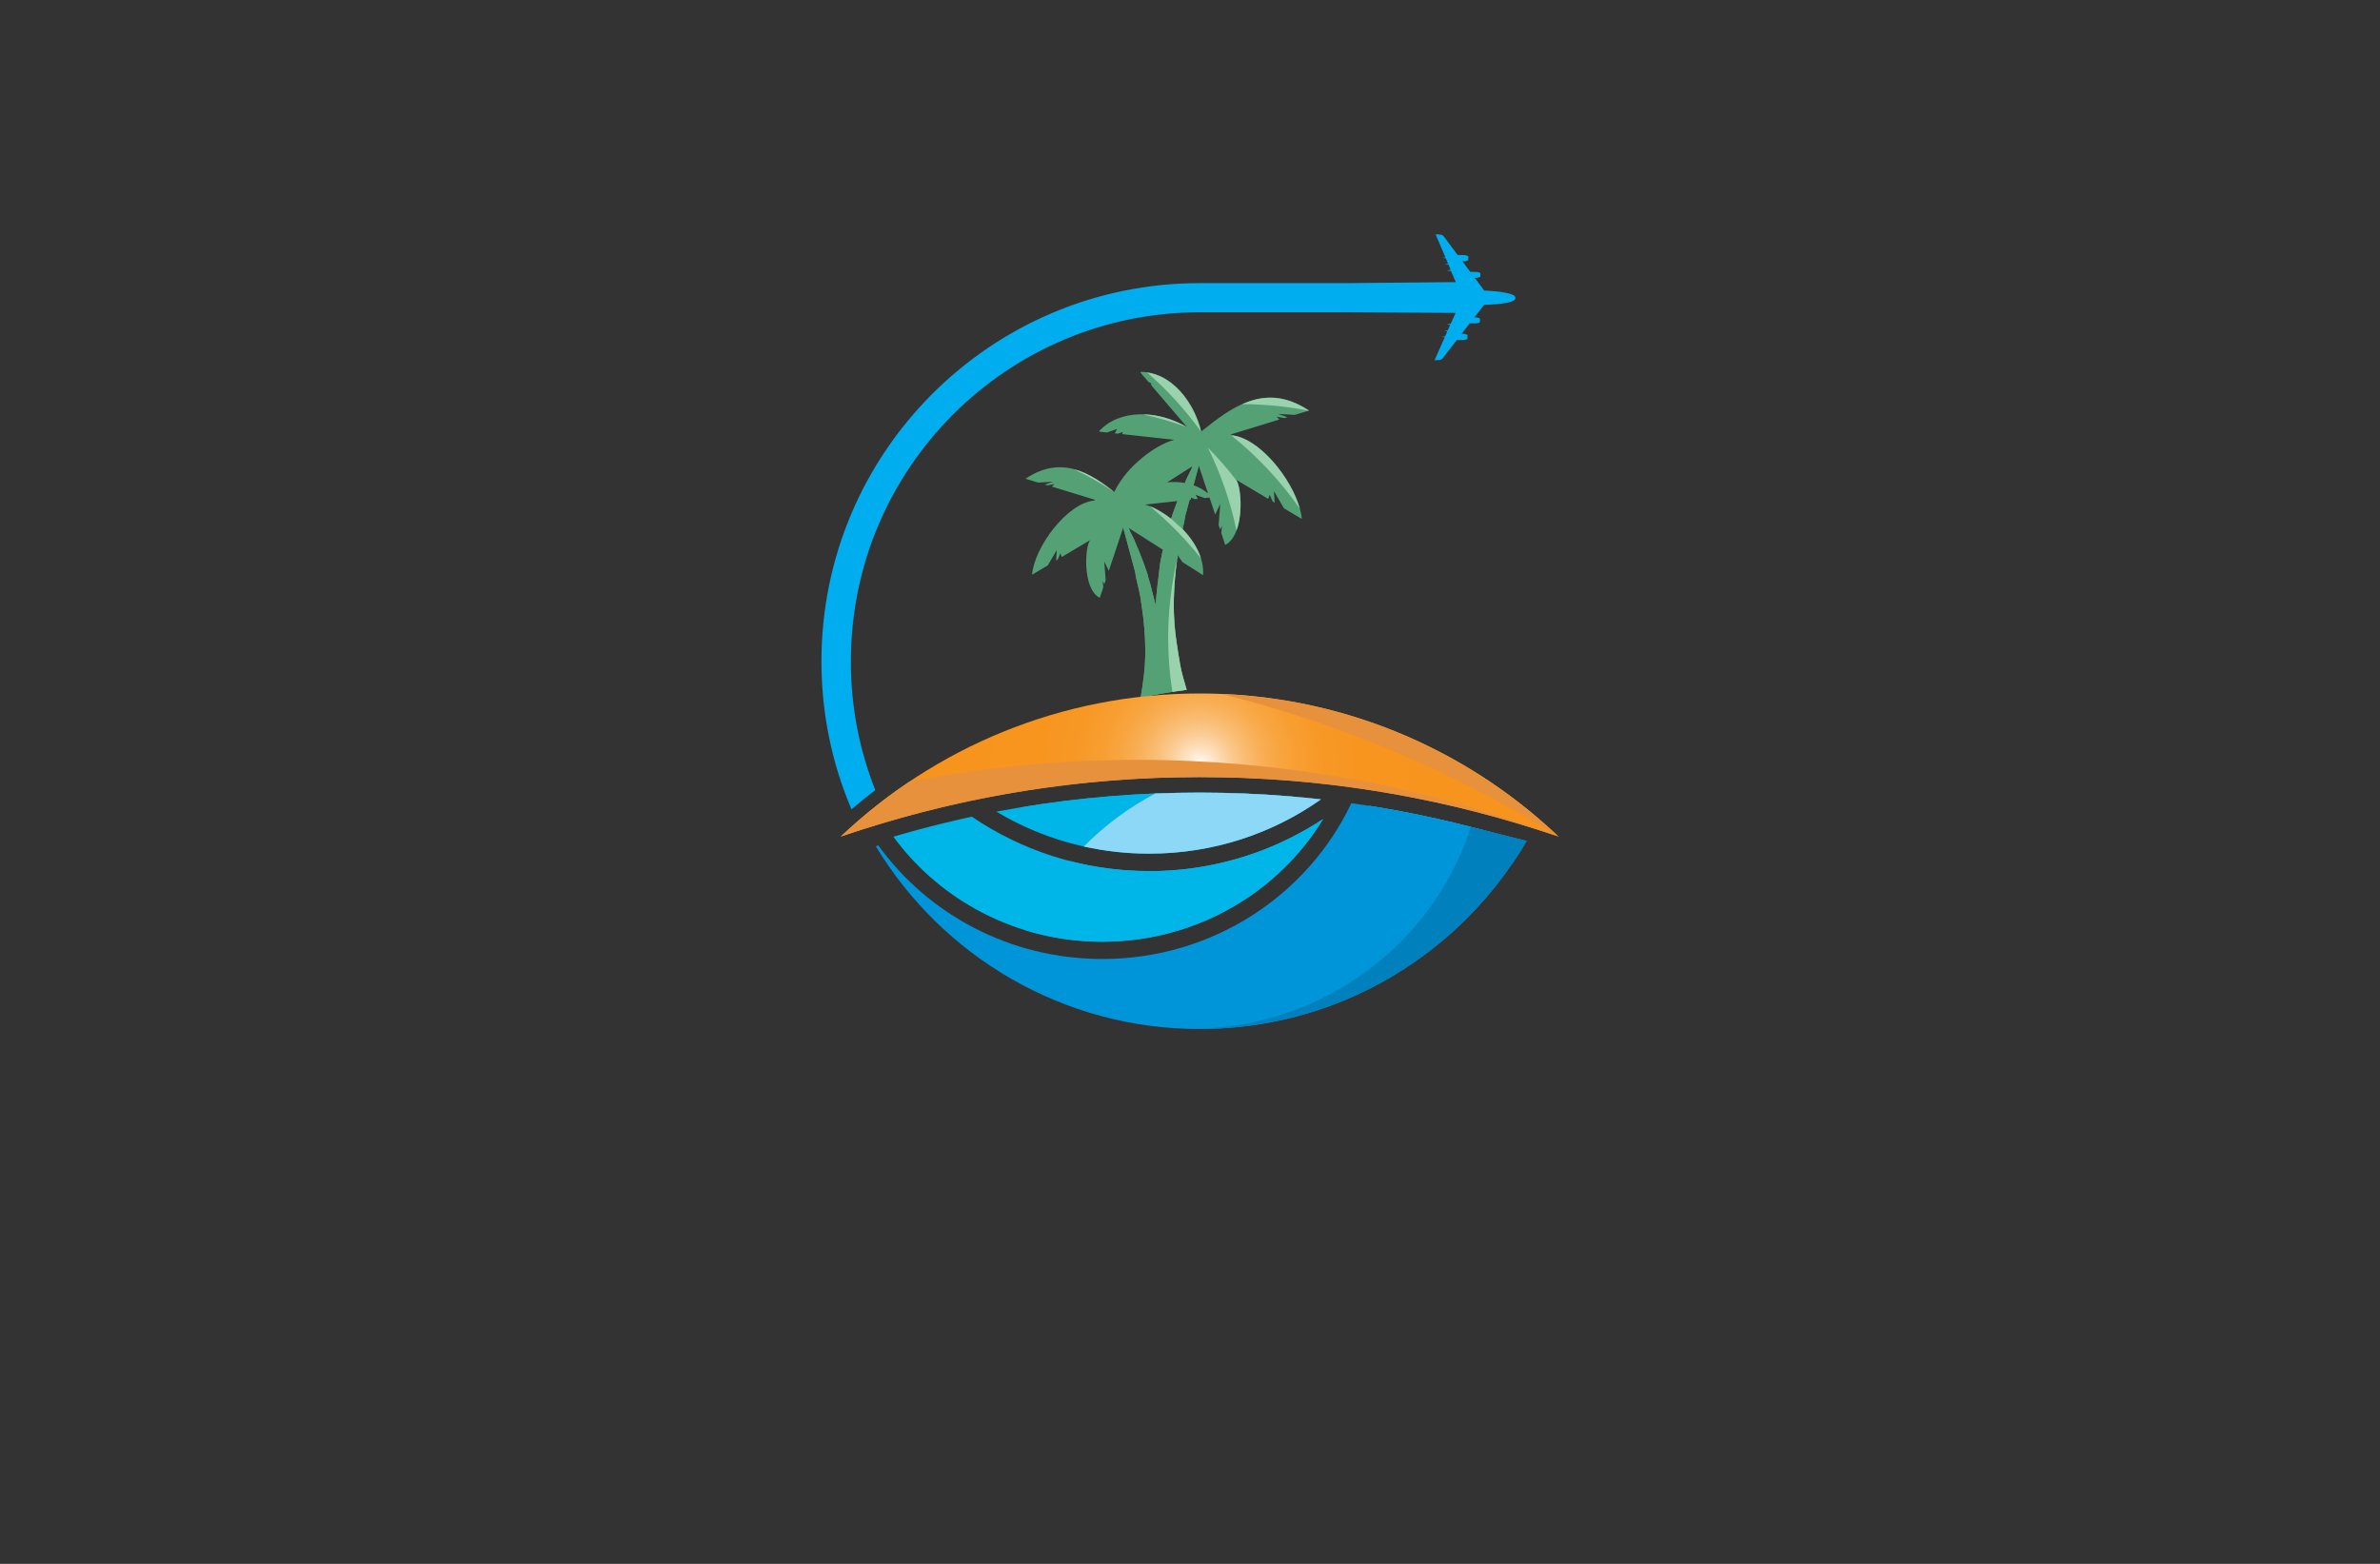 <?xml version="1.0" encoding="utf-8"?>
<!-- Generator: Adobe Illustrator 27.8.1, SVG Export Plug-In . SVG Version: 6.00 Build 0)  -->
<svg version="1.1" xmlns="http://www.w3.org/2000/svg" xmlns:xlink="http://www.w3.org/1999/xlink" x="0px" y="0px"
	 viewBox="0 0 350 230" style="enable-background:new 0 0 350 230;" xml:space="preserve">
<rect x="0" y="0" width="350" height="230" fill="#333333" stroke="none"/>
<style type="text/css">
	.st0{fill-rule:evenodd;clip-rule:evenodd;fill:#A6D63C;}
	.st1{fill-rule:evenodd;clip-rule:evenodd;fill:#00A0D1;}
	.st2{fill:#421C00;}
	.st3{fill-rule:evenodd;clip-rule:evenodd;fill:#FFFFFF;}
	.st4{fill:#699AE2;}
	.st5{fill:#3B7DC4;}
	.st6{fill:#AF7500;}
	.st7{fill:#FFDF00;}
	.st8{fill:#1A0256;}
	.st9{fill:#00594F;}
	.st10{fill:#00779B;}
	.st11{fill:#0074FF;}
	.st12{fill:#194A91;}
	.st13{fill-rule:evenodd;clip-rule:evenodd;fill:#EFEFEF;}
	.st14{fill:#044159;}
	.st15{fill:#4C2900;}
	.st16{fill:#FFFFFF;}
	.st17{fill:#FFB41F;}
	.st18{fill:#FF5A00;}
	.st19{fill:#680404;}
	.st20{fill:#03AA6F;}
	.st21{fill:#FB5968;}
	.st22{fill:#FFD24A;}
	.st23{fill:#055EBC;}
	.st24{fill:#6F6F6F;}
	.st25{fill:#454545;}
	.st26{fill:#BA1A00;}
	.st27{fill:#0071BC;}
	.st28{fill:none;stroke:#FFFFFF;stroke-width:2;stroke-miterlimit:10;}
	.st29{fill:#3D3600;}
	.st30{fill:#5B4E03;}
	.st31{fill:#685900;}
	.st32{fill:none;stroke:#2E8EFF;stroke-width:2;stroke-linecap:round;stroke-miterlimit:10;}
	.st33{fill:none;stroke:#3D3600;stroke-width:2;stroke-linecap:round;stroke-miterlimit:10;}
	.st34{fill:#6F0393;}
	.st35{fill:none;}
	.st36{fill:#96D7FF;}
	.st37{fill:#0C5100;}
	.st38{fill:#FFE856;}
	.st39{fill:#803971;}
	.st40{fill:#D3CECD;}
	.st41{fill:#4C241D;}
	.st42{fill:#EA3200;stroke:#4C241D;stroke-linecap:round;stroke-linejoin:round;stroke-miterlimit:50;}
	.st43{fill:#11930A;stroke:#4C241D;stroke-linecap:round;stroke-linejoin:round;stroke-miterlimit:50;}
	.st44{fill:#3792CF;}
	.st45{fill:#FEE36F;}
	.st46{fill:#136296;}
	.st47{fill:#EFE1CA;}
	.st48{fill:#E1F9B2;}
	.st49{fill:#F5F7B2;}
	.st50{fill:#F7EDB2;}
	.st51{fill:#FCF5EB;}
	.st52{fill:#DEFCF0;}
	.st53{fill:#53C2BA;}
	.st54{fill:#6D6D00;}
	.st55{fill:#001087;}
	.st56{fill:#F19333;}
	.st57{fill:#1554A1;}
	.st58{fill:#8E0000;}
	.st59{fill:#C46B02;}
	.st60{fill:#FFD662;}
	.st61{fill:#01539D;}
	.st62{fill:#007777;}
	.st63{fill:#3CAF47;}
	.st64{fill:#31575B;}
	.st65{fill:#7BBBFF;}
	.st66{fill:#513800;}
	.st67{fill:#009D5A;}
	.st68{fill:#C9A37C;}
	.st69{fill:#DB504A;}
	.st70{fill:#084C61;}
	.st71{opacity:0.3;fill:#BCBEC0;enable-background:new    ;}
	.st72{fill:#069A8E;}
	.st73{fill:#0A4D68;}
	.st74{fill:#190707;}
	.st75{fill:#39B54A;}
	.st76{fill:#01A9DB;}
	.st77{fill:#DF7401;}
	.st78{fill:#0F0F4F;}
	.st79{fill:#232365;}
	.st80{fill:#2169AA;}
	.st81{fill:#00828C;}
	.st82{fill:#00A4BA;}
	.st83{fill:#007CC1;}
	.st84{fill:#FF0000;}
	.st85{fill:#313341;}
	.st86{fill:#C9C9C9;}
	.st87{fill:#0C3F00;}
	.st88{fill:#00153A;}
	.st89{fill:#056168;}
	.st90{fill:#08E8FF;}
	.st91{fill:#00B7FF;}
	.st92{fill:#590060;}
	.st93{fill:#FF78DC;}
	.st94{fill-rule:evenodd;clip-rule:evenodd;fill:#00B6E8;}
	.st95{fill-rule:evenodd;clip-rule:evenodd;fill:#8DD7F7;}
	.st96{fill-rule:evenodd;clip-rule:evenodd;fill:#54A175;}
	.st97{fill-rule:evenodd;clip-rule:evenodd;fill:url(#SVGID_1_);}
	.st98{fill-rule:evenodd;clip-rule:evenodd;fill:#0094D9;}
	.st99{fill-rule:evenodd;clip-rule:evenodd;fill:#0081BE;}
	.st100{fill-rule:evenodd;clip-rule:evenodd;fill:#E7913C;}
	.st101{fill-rule:evenodd;clip-rule:evenodd;fill:#00ADEE;}
	.st102{fill-rule:evenodd;clip-rule:evenodd;fill:#9AD2AD;}
	.st103{fill:url(#SVGID_00000147899902237275830090000009899349842515706269_);}
	.st104{fill:url(#SVGID_00000161606208457386949170000004203335977690795657_);}
	.st105{fill:#1279F9;}
	.st106{fill:#00A8CE;}
	.st107{opacity:0.51;}
	.st108{fill:url(#SVGID_00000170279572272798255910000001169819320228471703_);}
	.st109{enable-background:new    ;}
	.st110{clip-path:url(#SVGID_00000076605445720175928810000010933814046508105606_);}
	
		.st111{fill:none;stroke:#00DAF9;stroke-width:2;stroke-linecap:round;stroke-linejoin:round;stroke-miterlimit:10;stroke-dasharray:4.409,4.409;}
	.st112{fill:#FF7D5B;}
	.st113{opacity:0.7;}
	.st114{fill:url(#SVGID_00000143596812559831941030000002492371672509951896_);}
	.st115{fill:#FF603D;}
	.st116{fill:url(#SVGID_00000096766588980564063980000016711406895430528691_);}
	.st117{fill:url(#SVGID_00000064347096645842193750000007841328446849072817_);}
	.st118{fill:url(#SVGID_00000183223096752631010760000010334499188988667549_);}
	.st119{fill:url(#SVGID_00000112617477510653025020000016521003603262412697_);}
	.st120{fill:url(#SVGID_00000004512624347236222540000000059573474644781995_);}
	.st121{fill:url(#SVGID_00000045614750834266599410000000737893929089295013_);}
	.st122{fill:#142445;}
	.st123{fill:#1C97DA;}
	.st124{fill:#136B9B;}
	.st125{fill:#4E9834;}
	.st126{fill:#7EB436;}
	.st127{fill:#006D2F;}
	.st128{fill:#A07227;}
	.st129{fill:#C1C1C1;}
	.st130{fill:#F98D21;}
	.st131{fill:#4663AF;}
	.st132{fill:#0786A3;}
	.st133{fill:#EB9358;}
	.st134{fill-rule:evenodd;clip-rule:evenodd;fill:url(#SVGID_00000144325127282738144830000009075024812559755188_);}
	.st135{fill-rule:evenodd;clip-rule:evenodd;fill:#B1BCE0;}
	.st136{fill:url(#SVGID_00000120552670168192730540000002810397917427063952_);}
	.st137{fill:#153852;}
	.st138{fill:#327798;}
	.st139{fill:#3A39FF;}
	.st140{fill:#ADE6ED;}
	.st141{fill:#FF0043;}
	.st142{fill:#EAE5E7;}
	.st143{fill:#EFE9E4;}
	.st144{fill:#649936;}
	.st145{fill:#26313D;}
	.st146{fill:#C1B6AA;}
	.st147{fill:#B20443;}
	.st148{fill:#EEF1FC;}
	.st149{fill:#E2B629;}
	.st150{fill:#FFF2DC;}
	.st151{fill:#7A542A;}
	.st152{fill:#B2B2B2;}
</style>
<g id="Layer_1">
</g>
<g id="Layer_2">
</g>
<g id="Layer_3">
</g>
<g id="Layer_4">
</g>
<g id="Layer_5">
</g>
<g id="Layer_6">
</g>
<g id="Layer_7">
</g>
<g id="Layer_8">
</g>
<g id="Layer_9">
</g>
<g id="Layer_10">
</g>
<g id="Layer_11">
</g>
<g id="Layer_12">
</g>
<g id="Layer_13">
</g>
<g id="Layer_14">
</g>
<g id="Layer_15">
	<g>
		<path class="st94" d="M142.92,120.11c3.61,2.46,7.6,4.42,11.86,5.79c4.47,1.43,9.25,2.21,14.22,2.21v0.01
			c5.57,0,10.93-0.99,15.89-2.79c3.44-1.25,6.69-2.9,9.69-4.88c-2.8,4.59-6.59,8.54-11.08,11.56c-6.08,4.09-13.45,6.49-21.4,6.49
			c-6.82,0-13.22-1.76-18.73-4.85c-4.73-2.65-8.82-6.27-11.99-10.59c2.52-0.75,5.07-1.43,7.64-2.05
			C140.31,120.69,141.61,120.39,142.92,120.11L142.92,120.11z M208.66,121.71c2.48-0.08,4.95-0.12,7.43-0.14L208.66,121.71
			L208.66,121.71z M150.52,118.67c1.86,0.93,3.8,1.72,5.82,2.37c3.99,1.28,8.24,1.97,12.66,1.97V123c4.99,0,9.76-0.87,14.15-2.47
			c2.48-0.9,4.85-2.03,7.07-3.36c-0.2-0.02-0.41-0.04-0.61-0.05c-4.33-0.36-8.73-0.54-13.19-0.54c-4.46,0-8.86,0.18-13.19,0.54
			C158.91,117.47,154.67,117.99,150.52,118.67L150.52,118.67z M150.53,142.05c7.65,4.29,16.48,6.73,25.88,6.73v0.01
			c7.54,0,14.72-1.58,21.22-4.42c6.42-2.8,12.18-6.85,16.99-11.83l0.72-0.77c0.91-0.98,1.79-2,2.63-3.06
			c0.87-1.09,1.67-2.18,2.39-3.24l-0.01,0l0.01-0.01l0.08-0.1l0,0l0.12-0.15c0.44-0.65,0.87-1.33,1.3-2.05
			c-1.43-0.43-2.86-0.83-4.3-1.22l-1.47-0.37c-0.75-0.19-1.51-0.38-2.27-0.57c-3.68-0.89-7.41-1.65-11.2-2.28
			c-0.42-0.07-0.84-0.14-1.26-0.2c-3.24,7.19-8.48,13.32-15.02,17.72c-6.9,4.65-15.25,7.37-24.24,7.37
			C158.09,143.61,154.22,143.06,150.53,142.05L150.53,142.05z M160.02,130.59c-0.35,0.05-0.7,0.09-1.04,0.14
			c-0.34,0.05-0.69,0.09-1.03,0.14c-0.34,0.05-0.68,0.09-1.01,0.14c-0.33,0.05-0.67,0.09-1,0.14c-0.33,0.05-0.66,0.09-0.98,0.14l0,0
			l0,0l0,0L160.02,130.59z"/>
		<path class="st94" d="M157.39,126.65c3.7,0.95,7.59,1.46,11.61,1.46v0.01c5.57,0,10.93-0.99,15.89-2.79
			c3.44-1.25,6.69-2.9,9.69-4.88c-2.8,4.59-6.59,8.54-11.08,11.56c-6.08,4.09-13.45,6.49-21.4,6.49c-3.91,0-7.69-0.58-11.23-1.66
			C152.54,133.13,154.75,129.7,157.39,126.65L157.39,126.65z M219.17,122.37c-0.54-0.15-1.07-0.3-1.61-0.44l-1.47-0.37
			c-0.75-0.19-1.51-0.38-2.27-0.57c-3.68-0.89-7.41-1.65-11.2-2.28c-0.42-0.07-0.84-0.14-1.26-0.2
			c-3.24,7.19-8.48,13.32-15.02,17.72c-6.9,4.65-15.25,7.37-24.24,7.37c-4,0-7.88-0.54-11.57-1.55c7.65,4.29,16.48,6.73,25.88,6.73
			v0.01c7.54,0,14.72-1.58,21.22-4.42c6.42-2.8,12.18-6.85,16.99-11.83l0.72-0.77c0.91-0.98,1.79-2,2.63-3.06
			c0.87-1.09,1.67-2.18,2.39-3.24l-0.01,0l0.01-0.01l0.08-0.1l0,0l0.12-0.15c0.21-0.31,0.41-0.63,0.62-0.95
			C220.53,123.6,219.86,122.98,219.17,122.37L219.17,122.37z M161.66,122.36c2.38,0.43,4.83,0.65,7.34,0.65V123
			c4.99,0,9.76-0.87,14.15-2.47c2.48-0.9,4.85-2.03,7.07-3.36c-0.2-0.02-0.41-0.04-0.61-0.05c-4.33-0.36-8.73-0.54-13.19-0.54
			c-2.2,0-4.38,0.04-6.54,0.13C166.91,118.28,164.15,120.18,161.66,122.36L161.66,122.36z M208.66,121.71
			c2.48-0.08,4.95-0.12,7.43-0.14L208.66,121.71L208.66,121.71z M160.02,130.59c-0.35,0.05-0.7,0.09-1.04,0.14
			c-0.34,0.05-0.69,0.09-1.03,0.14c-0.34,0.05-0.68,0.09-1.01,0.14c-0.33,0.05-0.67,0.09-1,0.14c-0.33,0.05-0.66,0.09-0.98,0.14l0,0
			l0,0l0,0L160.02,130.59z"/>
		<path class="st94" d="M194.27,117.56c-7.11,5.03-15.84,7.99-25.27,7.99c-8.23,0-15.93-2.26-22.48-6.18
			c1.23-0.23,2.46-0.45,3.7-0.66c4.25-0.71,8.59-1.24,13.02-1.61c4.33-0.36,8.73-0.54,13.19-0.54c4.46,0,8.86,0.18,13.19,0.54
			C191.17,117.24,192.72,117.39,194.27,117.56z"/>
		<path class="st95" d="M194.27,117.56c-7.11,5.03-15.84,7.99-25.27,7.99c-3.31,0-6.53-0.37-9.62-1.05c3.06-3.09,6.6-5.73,10.5-7.79
			c2.17-0.09,4.35-0.13,6.54-0.13c4.46,0,8.86,0.18,13.19,0.54C191.17,117.24,192.72,117.39,194.27,117.56z"/>
		<path class="st96" d="M169.94,88.99c-0.1-0.46-0.21-0.89-0.3-1.21c-0.13-0.44-0.28-1.09-0.37-1.47c-0.13-0.57-0.31-0.98-0.43-1.47
			c-0.04-0.49-1.07-3.12-1.3-3.69c-0.24-0.6-0.5-1.14-0.74-1.75c-0.19-0.47-0.71-1.34-0.81-1.74l5.02,3.19
			c-0.2,0.86-0.41,1.93-0.48,2.6C170.34,85.25,170.07,87.06,169.94,88.99L169.94,88.99z M173.12,82.18l0.1,0.06l-0.04-0.48l0.01-0.1
			l0.69,1l3.04,1.93c0.17-2.53-1.2-4.92-3-6.78c0.16-0.7,0.33-1.45,0.37-1.88l0.66-2.44l0.2-0.02l-0.02-0.29l0.59,0.23l0.43-0.05
			l-0.32-0.58l1.33,0.47l0.71-0.08l0.83,2.5l0.75-1.55l-0.24,3.09l0.22,0.66l0.28-0.53l-0.11,1.05l0.58,1.75
			c2.88-1.45,2.5-8.49,1.61-9.58l4.71,2.81l0.22-0.61l0.44,0.99l0.29,0.2l-0.11-1.72l1.48,2.53l2.62,1.56
			c-0.38-4.56-5.81-11.94-10.38-12.32v-0.13l7.08-2.17l-0.4-0.41l1.15,0.2l0.42-0.13l-1.35-0.49l2.44,0.15l2.12-0.64
			c-6.53-4.38-11.58-0.32-15.87,3.08c-0.95-4.08-4.24-8.77-8.91-8.77l-0.03,0.1l1.16,1.36l0.53,0.3l-0.21,0.08l0.07,0.08l0.21,0.13
			l-0.08,0.03l5.17,6.04c-4.4-2.6-10.02-2.6-12.92,0.6v0.07l1.15,0.13l1.5-0.53l-0.36,0.65l0.49,0.05l0.66-0.25l-0.03,0.32
			l7.63,0.83c-2.57,0.67-6.96,3.75-8.81,7.67c-3.58-2.79-7.77-5.48-13.06-1.94l1.88,0.57l2.16-0.14l-1.19,0.43l0.37,0.11l1.02-0.18
			l-0.35,0.37l6.27,1.92v0.12c-4.05,0.34-8.86,6.87-9.2,10.92l2.32-1.38l1.31-2.24l-0.09,1.53l0.25-0.18l0.39-0.88l0.19,0.54
			l4.17-2.48c-0.79,0.96-1.13,7.2,1.42,8.48l0.52-1.55l-0.1-0.93l0.25,0.47l0.2-0.59l-0.21-2.74l0.67,1.37l2.12-6.37l1.77,6.6
			c0.05,0.6,0.4,1.96,0.56,2.64c0.21,0.92,0.32,1.82,0.46,2.8c0.27,1.77,0.46,4.04,0.46,6.06v0.06c0,2.61-0.32,4.71-0.69,6.88
			c0.95-0.21,1.91-0.4,2.87-0.57v0l0.12-0.02l0,0c1.25-0.22,2.51-0.41,3.78-0.58c-0.34-1.15-0.75-2.49-0.95-3.64
			c-0.48-2.85-0.95-5.45-0.95-8.82v-0.07C172.61,86.69,172.82,84.16,173.12,82.18L173.12,82.18z M172.23,76.3
			c-1.37-1.07-2.79-1.81-3.85-2.09l4.77-0.52C172.81,74.58,172.4,75.69,172.23,76.3L172.23,76.3z M177.66,72.59
			c-0.62-0.54-1.35-0.95-2.14-1.23l0.77-2.87L177.66,72.59L177.66,72.59z M174.24,71.03c-0.83-0.15-1.71-0.18-2.6-0.09l3.71-2.36
			c-0.11,0.45-0.7,1.44-0.91,1.97C174.38,70.71,174.31,70.87,174.24,71.03z"/>
		<path class="st96" d="M169.94,88.99c-0.1-0.46-0.21-0.89-0.3-1.21c-0.13-0.44-0.28-1.09-0.37-1.47c-0.13-0.57-0.31-0.98-0.43-1.47
			c-0.04-0.49-1.07-3.12-1.3-3.69c-0.24-0.6-0.5-1.14-0.74-1.75c-0.19-0.47-0.71-1.34-0.81-1.74l-0.82-0.08l1.77,6.6
			c0.05,0.6,0.4,1.96,0.56,2.64c0.21,0.92,0.32,1.82,0.46,2.8c0.27,1.77,0.46,4.04,0.46,6.06v0.06c0,2.61-0.32,4.71-0.69,6.88
			c0.95-0.21,1.91-0.4,2.87-0.57v0l0.12-0.02l0,0c1.25-0.22,2.51-0.41,3.78-0.58c-0.34-1.15-0.75-2.49-0.95-3.64
			c-0.46-2.71-0.91-5.21-0.95-8.35v0c0-0.11,0-0.21,0-0.32v-0.01v-0.01v-0.01v-0.01v-0.01v-0.01v-0.01V89.1v-0.01v-0.01v-0.01v-0.01
			v-0.01v-0.01v-0.01v-0.01v-0.01v-0.01v-0.01v-0.01V89v-0.07v-0.01v-0.01v-0.01v-0.01v-0.01v-0.01v-0.01v0v-0.01
			c0-0.14,0-0.27,0-0.41v0c0-0.13,0-0.26,0.01-0.39l0-0.02l0-0.02c0.05-1.99,0.24-4.1,0.49-5.8l-2.09-1.33
			c-0.2,0.86-0.41,1.93-0.48,2.6c-0.05,0.46-0.11,0.91-0.16,1.37l0,0l-0.03,0.25l0,0.01l-0.03,0.22l0,0.03l0,0.01l-0.01,0.12l0,0.01
			l-0.02,0.13l-0.01,0.04l0,0l-0.01,0.06l0,0.02l-0.01,0.04v0l-0.01,0.06l0,0.02l-0.01,0.04l0,0l-0.01,0.04l0,0.02l0,0.03l0,0
			C170.12,86.97,170.01,87.96,169.94,88.99L169.94,88.99z M172.23,76.3c0.17-0.62,0.59-1.73,0.92-2.61l1.79-0.2l-0.66,2.44
			c-0.04,0.42-0.2,1.18-0.37,1.88L172.23,76.3L172.23,76.3z M175.52,71.36l-1.27-0.33c0.07-0.16,0.14-0.32,0.2-0.49
			c0.21-0.53,0.81-1.52,0.91-1.97l0.93-0.09L175.52,71.36z"/>
		<radialGradient id="SVGID_1_" cx="176.416" cy="112.513" r="38.062" gradientUnits="userSpaceOnUse">
			<stop  offset="0" style="stop-color:#FFFFFF"/>
			<stop  offset="0.026" style="stop-color:#FEF2E3"/>
			<stop  offset="0.071" style="stop-color:#FDDEBA"/>
			<stop  offset="0.121" style="stop-color:#FBCC94"/>
			<stop  offset="0.175" style="stop-color:#FABD74"/>
			<stop  offset="0.235" style="stop-color:#F9B058"/>
			<stop  offset="0.303" style="stop-color:#F8A642"/>
			<stop  offset="0.383" style="stop-color:#F89E31"/>
			<stop  offset="0.481" style="stop-color:#F79826"/>
			<stop  offset="0.618" style="stop-color:#F7951F"/>
			<stop  offset="1" style="stop-color:#F7941D"/>
		</radialGradient>
		<path class="st97" d="M123.63,123.04c13.76-13.04,32.34-21.05,52.79-21.05c20.45,0,39.03,8,52.79,21.05
			c-16.55-5.68-34.31-8.77-52.79-8.77C157.94,114.27,140.18,117.35,123.63,123.04z"/>
		<path class="st98" d="M222.49,126.88L222.49,126.88L222.49,126.88z M208.66,121.71c2.48-0.08,4.95-0.12,7.43-0.14L208.66,121.71
			L208.66,121.71z M128.81,124.49c9.75,16.09,27.42,26.85,47.61,26.85c16.12,0,30.64-6.86,40.8-17.83c0,0-0.01,0-0.01,0
			c1.92-2.07,3.68-4.28,5.27-6.62l0.01-0.01l0,0h0.01c0.71-1.04,1.38-2.11,2.02-3.2l-8.42-2.11c-0.75-0.19-1.51-0.38-2.27-0.57
			c-3.68-0.89-7.41-1.65-11.2-2.28c-1.29-0.21-2.59-0.41-3.9-0.6c-6.41,13.53-20.4,22.92-36.62,22.92
			c-13.62,0-25.67-6.62-32.98-16.75L128.81,124.49z"/>
		<path class="st99" d="M217.56,121.93C217.56,121.93,217.56,121.93,217.56,121.93l6.95,1.74c-0.64,1.09-1.31,2.16-2.02,3.2h-0.01
			l0,0l-0.01,0.01c-1.59,2.34-3.35,4.55-5.27,6.62l0.01,0c-10.16,10.96-24.68,17.83-40.8,17.83c-0.46,0-0.93-0.01-1.39-0.02
			c9.89,0,19-3.25,26.29-8.73c6.99-5.25,12.29-12.55,14.99-20.97L217.56,121.93z"/>
		<path class="st100" d="M123.63,123.04c0.79-0.75,1.59-1.48,2.41-2.19c2.43-2.12,5-4.09,7.69-5.89
			c10.85-2.11,22.07-3.21,33.54-3.21c20.7,0,40.57,3.6,59,10.21c0.99,0.35,1.97,0.72,2.94,1.09c-0.99-0.34-1.99-0.67-2.99-0.99
			c-15.69-5.05-32.43-7.77-49.8-7.77c-17.37,0-34.11,2.73-49.8,7.77C125.61,122.36,124.62,122.7,123.63,123.04z M179.7,102.06
			c16.69,4.18,32.42,10.76,46.82,19.35c0.9,0.54,1.79,1.08,2.68,1.63c-0.79-0.75-1.59-1.48-2.41-2.19
			C214.08,109.77,197.69,102.82,179.7,102.06z"/>
		<path class="st101" d="M128.72,116.19c-1.19,0.91-2.36,1.86-3.5,2.84c-2.85-6.69-4.42-14.05-4.42-21.77
			c0-30.71,24.91-55.62,55.62-55.62h21.66l16.01-0.15l-0.7-1.61l-0.64-0.12l0.58-0.06h0L213,38.9l-0.5-0.07l0.44-0.08l-0.32-0.76
			l-0.49-0.06l0.43-0.08l-1.36-3.2l0.02,0.01c-0.12-0.23-0.13-0.22,0.23-0.19c0.05,0,0.1,0.01,0.15,0.01
			c0.56,0.05,0.56,0.07,0.9,0.53l1.86,2.49l0.77,0.01c0.28-0.01,0.58,0.05,0.8,0.18l-0.01,0.57c-0.24,0.14-0.56,0.19-0.87,0.16
			l1.16,1.56l0.72,0.01c0.27-0.01,0.56,0.05,0.77,0.17l-0.01,0.55c-0.23,0.13-0.53,0.18-0.82,0.15l1.4,1.87l0,0
			c2.55,0.12,4.51,0.44,4.58,1.02l0,0.07l0,0.07c-0.08,0.58-2.05,0.87-4.6,0.94h0l-1.43,1.85c0.29-0.02,0.59,0.04,0.82,0.17
			l-0.01,0.55c-0.17,0.1-0.39,0.15-0.62,0.16l0,0l-0.01,0c-0.04,0-0.09,0-0.13,0l-0.74-0.01l-1.19,1.54
			c0.31-0.02,0.63,0.03,0.87,0.18l-0.01,0.57c-0.19,0.11-0.43,0.16-0.67,0.17l0,0l0,0c-0.03,0-0.05,0-0.08,0l-0.81-0.01l-1.9,2.45
			c-0.35,0.44-0.35,0.47-0.91,0.51c-0.05,0-0.1,0.01-0.15,0.01c-0.37,0.03-0.35,0.03-0.22-0.2l0,0l1.39-3.15l-0.43-0.09l0.49-0.05
			l0.33-0.76l-0.43-0.09l0.5-0.06l0.34-0.78l-0.56-0.07l0.64-0.1l0.73-1.6l-15.97-0.09h-21.66c-28.33,0-51.3,22.97-51.3,51.3
			C125.11,103.94,126.39,110.33,128.72,116.19z"/>
		<path class="st102" d="M174.55,62.82c-2.02-1.19-4.31-1.84-6.46-1.88C170.3,61.43,172.46,62.06,174.55,62.82L174.55,62.82z
			 M172.41,101.76c0.7-0.11,1.4-0.21,2.11-0.3c-0.34-1.15-0.75-2.49-0.95-3.64c-0.46-2.71-0.91-5.21-0.95-8.35v0
			c0-0.11,0-0.21,0-0.32v-0.01v-0.01v-0.01v-0.01v-0.01v-0.01v-0.01V89.1v-0.01v-0.01v-0.01v-0.01v-0.01v-0.01v-0.01v-0.01v-0.01
			v-0.01v-0.01v-0.01V89v-0.07v-0.01v-0.01v-0.01v-0.01v-0.01v-0.01v-0.01v0v-0.01c0-0.14,0-0.27,0-0.41v0c0-0.13,0-0.26,0.01-0.39
			l0-0.02l0-0.02c0.05-1.98,0.24-4.09,0.49-5.79c-0.87,3.74-1.33,7.63-1.33,11.63C171.79,96.52,172,99.17,172.41,101.76
			L172.41,101.76z M176.61,82.13c-0.49-1.59-1.5-3.07-2.69-4.31l-1.69-1.52c-1.08-0.84-2.19-1.48-3.13-1.85
			C171.86,76.74,174.38,79.31,176.61,82.13L176.61,82.13z M157.91,69c2.07,0.99,4.06,2.11,5.96,3.36
			C162.06,70.95,160.09,69.56,157.91,69L157.91,69z M177.63,65.84c1.89,3.82,3.32,7.91,4.21,12.19c0.97-2.61,0.61-6.52-0.03-7.4
			c-0.01-0.01-0.02-0.03-0.03-0.04C180.5,68.92,179.11,67.33,177.63,65.84L177.63,65.84z M191.14,74.8
			c-2.83-4.06-6.23-7.69-10.09-10.78C185.13,64.36,189.9,70.29,191.14,74.8L191.14,74.8z M182.69,59.44
			c3.36,0.01,6.63,0.34,9.81,0.97C188.8,57.93,185.57,58.15,182.69,59.44L182.69,59.44z M176.63,63.49c-2.3-3.2-4.97-6.12-7.93-8.7
			C172.85,55.38,175.75,59.7,176.63,63.49z"/>
	</g>
</g>
</svg>
